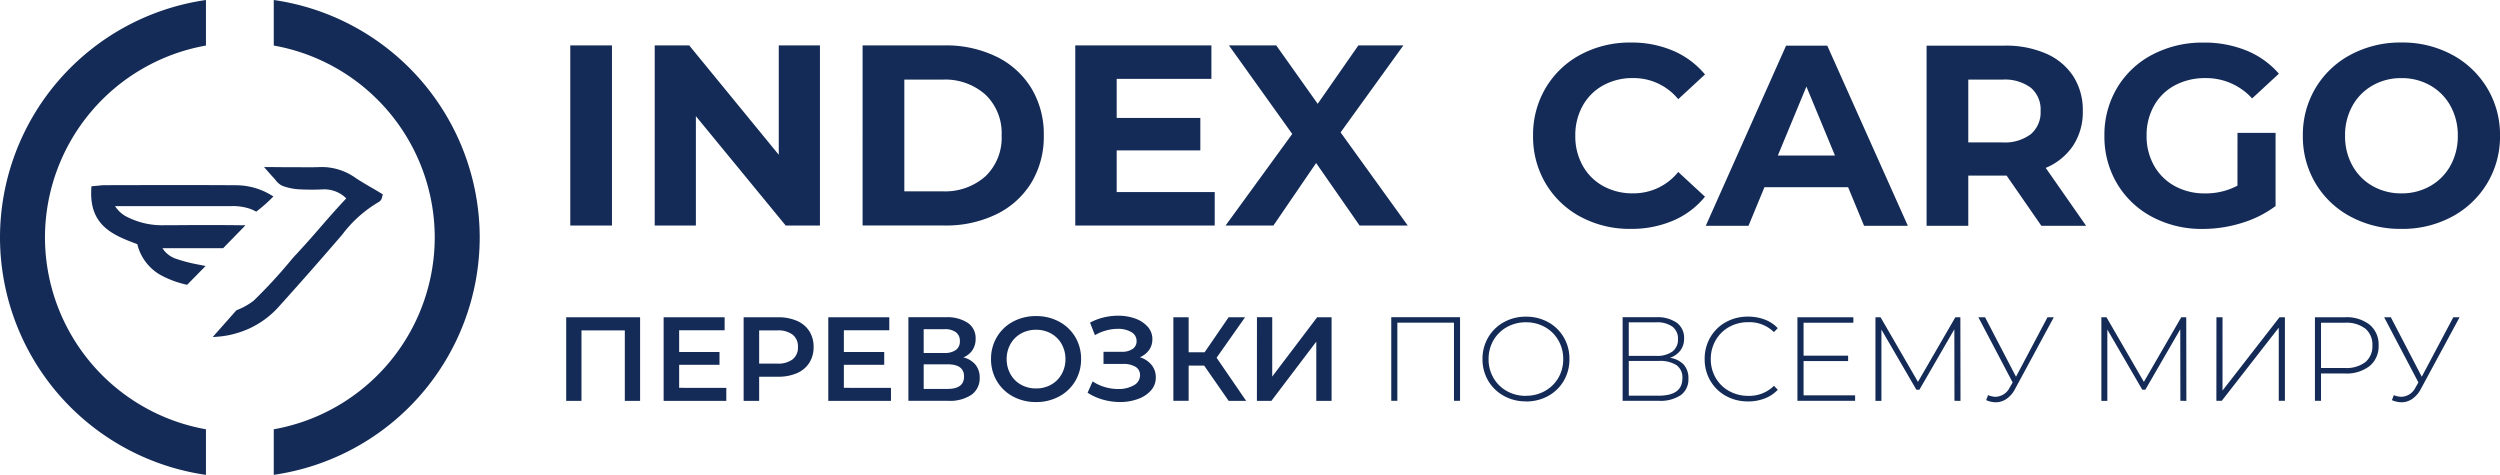 <svg xmlns="http://www.w3.org/2000/svg" viewBox="0 0 232.42 44.144"><path d="M53.017 4.22h3.876v16.749h-3.876zm23.211 0v16.749h-3.182L64.695 10.8v10.169h-3.828V4.22h3.206L72.4 14.389V4.22zm3.966 0h7.609a10.7 10.7 0 014.821 1.041 7.8 7.8 0 013.254 2.931 8.243 8.243 0 011.161 4.4 8.243 8.243 0 01-1.161 4.4 7.791 7.791 0 01-3.254 2.931 10.692 10.692 0 01-4.821 1.041h-7.609zm7.417 13.566a5.628 5.628 0 004.008-1.4 4.945 4.945 0 001.5-3.792 4.945 4.945 0 00-1.5-3.792 5.627 5.627 0 00-4.008-1.4h-3.537v10.384zm25.319.07v3.111H99.965V4.218h12.657v3.111h-8.805v3.636h7.776v3.015h-7.776v3.876zm13.47 3.113l-4.043-5.813-3.972 5.814h-4.448l6.2-8.518-5.886-8.231h4.4l3.852 5.431 3.78-5.431h4.187l-5.838 8.087 6.245 8.661zm20.565-.802a8.3 8.3 0 01-3.254-3.087 8.5 8.5 0 01-1.184-4.463 8.5 8.5 0 011.184-4.462 8.3 8.3 0 013.254-3.087 9.669 9.669 0 014.654-1.113 9.762 9.762 0 013.936.766 7.889 7.889 0 012.955 2.2l-2.488 2.3a5.351 5.351 0 00-4.211-1.962 5.6 5.6 0 00-2.776.682 4.85 4.85 0 00-1.9 1.9 5.591 5.591 0 00-.682 2.775 5.591 5.591 0 00.682 2.776 4.849 4.849 0 001.9 1.9 5.592 5.592 0 002.776.682 5.323 5.323 0 004.211-1.986l2.488 2.3a7.753 7.753 0 01-2.967 2.225 9.851 9.851 0 01-3.948.766 9.621 9.621 0 01-4.63-1.112zm24.849-2.764h-7.776l-1.484 3.589h-3.972l7.466-16.749h3.828l7.492 16.749h-4.07zm-1.22-2.943l-2.656-6.412-2.656 6.412zm19.188 6.532l-3.23-4.666h-3.565v4.666h-3.876V4.243h7.25a9.307 9.307 0 013.864.742 5.744 5.744 0 012.524 2.105 5.8 5.8 0 01.885 3.23 5.686 5.686 0 01-.9 3.218 5.684 5.684 0 01-2.548 2.07l3.757 5.384zm-.981-12.837a4.072 4.072 0 00-2.656-.754h-3.158v5.838h3.158a4.027 4.027 0 002.656-.765 2.661 2.661 0 00.909-2.154 2.654 2.654 0 00-.908-2.165zm19.213 4.2h3.541v6.8a10.118 10.118 0 01-3.158 1.579 12.267 12.267 0 01-3.613.55 9.8 9.8 0 01-4.69-1.113 8.289 8.289 0 01-3.266-3.087 8.5 8.5 0 01-1.184-4.463 8.5 8.5 0 011.184-4.462 8.248 8.248 0 013.29-3.087 9.981 9.981 0 014.737-1.113 10.375 10.375 0 014 .742 7.918 7.918 0 013.008 2.15l-2.488 2.3a5.757 5.757 0 00-4.331-1.89 5.915 5.915 0 00-2.847.67 4.8 4.8 0 00-1.938 1.891 5.558 5.558 0 00-.694 2.8 5.51 5.51 0 00.694 2.776 4.9 4.9 0 001.926 1.9 5.707 5.707 0 002.811.682 6.283 6.283 0 003.015-.718zm10.54 7.799a8.347 8.347 0 01-3.278-3.1 8.46 8.46 0 01-1.184-4.439 8.46 8.46 0 011.184-4.438 8.353 8.353 0 013.278-3.1 9.779 9.779 0 014.7-1.125 9.708 9.708 0 014.689 1.125 8.46 8.46 0 013.278 3.1 8.394 8.394 0 011.2 4.438 8.4 8.4 0 01-1.2 4.439 8.454 8.454 0 01-3.278 3.1 9.7 9.7 0 01-4.689 1.125 9.771 9.771 0 01-4.7-1.125zm7.382-2.859a4.9 4.9 0 001.878-1.9 5.591 5.591 0 00.682-2.776 5.592 5.592 0 00-.682-2.775 4.9 4.9 0 00-1.878-1.9 5.32 5.32 0 00-2.68-.682 5.318 5.318 0 00-2.68.682 4.891 4.891 0 00-1.878 1.9 5.592 5.592 0 00-.682 2.775 5.591 5.591 0 00.682 2.776 4.89 4.89 0 001.878 1.9 5.315 5.315 0 002.68.682 5.316 5.316 0 002.68-.682z" fill="#142b57"/><g fill="#142b57"><path d="M19.147 39.91A18.144 18.144 0 014.181 22.072 18.144 18.144 0 0119.147 4.234V0A22.33 22.33 0 000 22.072a22.33 22.33 0 0019.147 22.076zM25.451 0v4.234a18.144 18.144 0 0114.966 17.838A18.144 18.144 0 0125.451 39.91v4.234a22.33 22.33 0 0019.147-22.072A22.33 22.33 0 0025.451 0z"/><path d="M17.242 26.284c.035.009.069.018.1.023l1.45-1.478-.405-.08a14.4 14.4 0 01-2.032-.525 2.482 2.482 0 01-1.517-1.307h5.833q.89-.907 1.78-1.817c-.272 0-.544-.009-.816-.009-.686-.009-1.375-.015-2.061-.015-.95 0-1.9.006-2.828.012l-1.459.006h-.041a7.343 7.343 0 01-3.413-.743 2.827 2.827 0 01-1.4-1.345h11.111a5.057 5.057 0 011.719.251 3.721 3.721 0 01.535.237 13.108 13.108 0 001.367-1.2 6.136 6.136 0 00-.717-.38 6.224 6.224 0 00-2.5-.54 939.188 939.188 0 00-9.029-.012q-1.585 0-3.17.006a5.025 5.025 0 00-.521.035c-.1.012-.211.024-.339.033l-.249.023-.012.254c-.124 3.218 2.07 4.044 4.194 4.844l.069.026a4.345 4.345 0 002.377 2.988 8.885 8.885 0 001.795.667z"/><path d="M17.4 26.475l-.08-.014a1.61 1.61 0 01-.116-.026l-.173-.045a9.046 9.046 0 01-1.825-.678 4.5 4.5 0 01-2.439-3.011c-2.172-.817-4.416-1.665-4.287-4.992l.018-.39.383-.036c.128-.009.239-.02.335-.032a5.155 5.155 0 01.539-.036q1.585 0 3.169-.006a906.94 906.94 0 019.031.012 6.355 6.355 0 012.56.553 6.4 6.4 0 01.736.39l.167.1-.138.139a13.246 13.246 0 01-1.383 1.213l-.079.06-.088-.046a3.523 3.523 0 00-.512-.227 4.9 4.9 0 00-1.669-.242H10.696a2.817 2.817 0 001.213 1.052 7.187 7.187 0 003.342.726l1.5-.006a275.076 275.076 0 015.444.005l.626.008-2.077 2.128h-5.64a2.385 2.385 0 001.311 1 14.329 14.329 0 002.01.519l.689.135zm-8.6-8.872l-.006.119c-.12 3.106 1.927 3.876 4.094 4.691l.148.057.018.081a4.2 4.2 0 002.3 2.884 8.759 8.759 0 001.762.654l.171.044h.015l1.188-1.21-.122-.024a14.663 14.663 0 01-2.055-.531 2.623 2.623 0 01-1.606-1.388l-.1-.221h6.011l1.48-1.511h-.451a234.24 234.24 0 00-4.888 0l-1.5.006a7.49 7.49 0 01-3.484-.761 2.968 2.968 0 01-1.469-1.418l-.1-.22h11.353a5.19 5.19 0 011.771.26 3.549 3.549 0 01.467.2 13 13 0 001.131-.984c-.173-.1-.351-.19-.529-.27a6.037 6.037 0 00-2.436-.526c-3-.024-6.048-.018-9-.012-1.086 0-2.143.006-3.2.006a4.821 4.821 0 00-.5.034c-.1.012-.213.024-.344.033z"/><path d="M35.413 18.15l-.05.2a.48.48 0 01-.227.305 11.634 11.634 0 00-3.437 3.068l-.194.224c-2.18 2.525-4.006 4.6-5.749 6.525a8.19 8.19 0 01-3.737 2.345 8.285 8.285 0 01-1.882.342l.556-.628 1.378-1.554a6.267 6.267 0 001.132-.566c.159-.1.316-.21.469-.324.833-.623 3.928-4.31 3.931-4.286.808-.858 1.578-1.743 2.324-2.6.8-.915 1.621-1.858 2.487-2.767a3.137 3.137 0 00-2.327-.985 20.6 20.6 0 01-2.3-.006 5.065 5.065 0 01-1.471-.31 1.5 1.5 0 01-.573-.493c-.087-.1-.191-.221-.316-.351l-.531-.6s1.8.018 2.039.015c.336 0 2.168.027 2.736-.006a5.25 5.25 0 013.318.991 30.8 30.8 0 001.528.929c.229.135.46.271.689.41z"/><path d="M19.771 31.338l2.209-2.494.036-.014a6.109 6.109 0 001.1-.552c.148-.093.3-.2.459-.317a46.862 46.862 0 003.515-3.814c.218-.253.331-.384.4-.449a84.854 84.854 0 002.32-2.6l.082-.093c.738-.845 1.5-1.718 2.3-2.562a2.9 2.9 0 00-2.1-.84 20.808 20.808 0 01-2.319-.006 5.228 5.228 0 01-1.516-.32 1.63 1.63 0 01-.636-.537 8.172 8.172 0 00-.31-.345l-.767-.866h.35c.018 0 1.807.021 2.035.015h.57c.7.006 1.754.015 2.159-.009a5.407 5.407 0 013.412 1.016c.494.327 1.023.636 1.521.924l.175.1c.172.1.345.2.516.308l.307.187-.079.31a.629.629 0 01-.313.409 11.513 11.513 0 00-3.384 3.028l-.194.225a371.236 371.236 0 01-5.751 6.527 8.344 8.344 0 01-3.808 2.39 8.475 8.475 0 01-1.916.349zm2.391-2.231l-1.65 1.862a8.184 8.184 0 001.462-.3 8.031 8.031 0 003.667-2.3 370.54 370.54 0 005.747-6.522l.194-.224a11.745 11.745 0 013.484-3.1.336.336 0 00.147-.206l.022-.086-.11-.067c-.17-.1-.342-.2-.513-.305l-.174-.1c-.5-.29-1.034-.6-1.535-.933a5.1 5.1 0 00-3.222-.966c-.416.024-1.478.015-2.18.009h-.564c-.171 0-1.154-.007-1.692-.012l.3.337c.123.128.229.249.318.354a1.378 1.378 0 00.509.447 4.918 4.918 0 001.425.3 20.444 20.444 0 002.284.006 3.271 3.271 0 012.437 1.008l.119.107-.11.115c-.834.875-1.63 1.787-2.4 2.669l-.081.093a85.158 85.158 0 01-2.328 2.609l-.04.043c-.062.07-.2.226-.347.4a46.463 46.463 0 01-3.564 3.86 6.965 6.965 0 01-.479.331 6.453 6.453 0 01-1.126.573z"/></g><path d="M59.509 29.496v7.77h-1.421v-6.549h-4.029v6.549h-1.421v-7.77zm8.015 6.561v1.21h-5.828v-7.77h5.672v1.21h-4.229v2.02h3.752v1.187h-3.752v2.142zm4.807-6.561a4.3 4.3 0 011.759.333 2.558 2.558 0 011.149.955 2.671 2.671 0 01.4 1.476 2.678 2.678 0 01-.4 1.471 2.546 2.546 0 01-1.149.96 4.3 4.3 0 01-1.759.333h-1.754v2.242h-1.443v-7.77zm-.067 4.307a2.217 2.217 0 001.432-.4 1.393 1.393 0 00.488-1.143 1.393 1.393 0 00-.488-1.143 2.217 2.217 0 00-1.432-.4h-1.687v3.086zm10.568 2.254v1.21h-5.828v-7.77h5.672v1.21h-4.224v2.02h3.752v1.187h-3.752v2.142zm6.727-2.831a2.1 2.1 0 011.132.683 1.86 1.86 0 01.389 1.2 1.87 1.87 0 01-.755 1.587 3.6 3.6 0 01-2.187.566h-3.686v-7.77h3.475a3.474 3.474 0 012.043.522 1.706 1.706 0 01.732 1.48 1.865 1.865 0 01-.294 1.055 1.84 1.84 0 01-.849.677zm-3.685-.411h1.932a1.743 1.743 0 001.065-.281.966.966 0 00.366-.821.981.981 0 00-.366-.827 1.717 1.717 0 00-1.066-.283h-1.932zm2.22 3.341q1.532 0 1.532-1.154 0-1.132-1.532-1.132h-2.22v2.287zm8.226 1.221a4.431 4.431 0 01-2.142-.516 3.823 3.823 0 01-1.5-1.432 3.934 3.934 0 01-.544-2.048 3.934 3.934 0 01.544-2.047 3.823 3.823 0 011.5-1.432 4.431 4.431 0 012.142-.516 4.431 4.431 0 012.142.516 3.835 3.835 0 011.5 1.426 3.926 3.926 0 01.544 2.054 3.926 3.926 0 01-.546 2.052 3.835 3.835 0 01-1.5 1.426 4.431 4.431 0 01-2.141.518zm0-1.265a2.8 2.8 0 001.4-.35 2.529 2.529 0 00.977-.977 2.8 2.8 0 00.355-1.4 2.8 2.8 0 00-.355-1.4 2.529 2.529 0 00-.977-.977 2.8 2.8 0 00-1.4-.35 2.8 2.8 0 00-1.4.35 2.529 2.529 0 00-.977.977 2.8 2.8 0 00-.355 1.4 2.8 2.8 0 00.355 1.4 2.529 2.529 0 00.977.977 2.8 2.8 0 001.399.35zm9.646-2.9a2.21 2.21 0 011.093.716 1.8 1.8 0 01.394 1.16 1.779 1.779 0 01-.455 1.216 2.914 2.914 0 01-1.216.794 4.806 4.806 0 01-1.66.278 5.828 5.828 0 01-1.56-.216 5.17 5.17 0 01-1.449-.649l.466-1.055a4.07 4.07 0 001.132.527 4.343 4.343 0 001.232.183 2.832 2.832 0 001.46-.344 1.054 1.054 0 00.583-.944.863.863 0 00-.422-.777 2.174 2.174 0 00-1.163-.267h-1.81v-1.13h1.7a1.688 1.688 0 001.01-.266.846.846 0 00.366-.722.938.938 0 00-.494-.844 2.4 2.4 0 00-1.26-.3 4.124 4.124 0 00-1.077.15 4.186 4.186 0 00-1.043.438l-.455-1.166a5.271 5.271 0 011.271-.483 5.722 5.722 0 011.338-.161 4.6 4.6 0 011.593.266 2.775 2.775 0 011.16.76 1.7 1.7 0 01.433 1.16 1.687 1.687 0 01-.311 1.01 1.987 1.987 0 01-.856.669zm5.983.777h-1.443v3.275h-1.421v-7.77h1.421v3.253h1.487l2.231-3.253h1.528l-2.649 3.765 2.749 4.008h-1.627zm4.907-4.5h1.421v5.517l4.175-5.51h1.343v7.77h-1.422v-5.505l-4.174 5.506h-1.347zm18.882 0v7.77h-.566v-7.26h-5.262v7.26h-.566v-7.77zm6.128 7.826a4.151 4.151 0 01-2.065-.516 3.8 3.8 0 01-1.449-1.408 3.9 3.9 0 01-.527-2.009 3.9 3.9 0 01.527-2.01 3.8 3.8 0 011.449-1.415 4.151 4.151 0 012.065-.516 4.187 4.187 0 012.065.511 3.762 3.762 0 011.449 1.41 3.919 3.919 0 01.527 2.02 3.919 3.919 0 01-.527 2.02 3.762 3.762 0 01-1.449 1.41 4.187 4.187 0 01-2.066.51zm0-.522a3.533 3.533 0 001.765-.444 3.271 3.271 0 001.243-1.215 3.414 3.414 0 00.455-1.748 3.414 3.414 0 00-.455-1.752 3.271 3.271 0 00-1.243-1.227 3.533 3.533 0 00-1.765-.444 3.564 3.564 0 00-1.771.444 3.26 3.26 0 00-1.249 1.227 3.414 3.414 0 00-.455 1.748 3.414 3.414 0 00.455 1.752 3.26 3.26 0 001.249 1.227 3.564 3.564 0 001.77.44zm13.365-3.53a2.167 2.167 0 011.3.633 1.871 1.871 0 01.438 1.3 1.81 1.81 0 01-.7 1.532 3.393 3.393 0 01-2.076.533h-3.341v-7.77h3.13a3.121 3.121 0 011.9.511 1.719 1.719 0 01.683 1.465 1.784 1.784 0 01-.355 1.132 2.027 2.027 0 01-.979.672zm-3.808-.178h2.553a2.425 2.425 0 001.5-.4 1.366 1.366 0 00.522-1.154 1.378 1.378 0 00-.522-1.166 2.425 2.425 0 00-1.5-.4h-2.553zm2.786 3.7q2.2 0 2.2-1.621a1.387 1.387 0 00-.555-1.221 2.865 2.865 0 00-1.643-.389h-2.786v3.23zm8.3.533a4.156 4.156 0 01-2.059-.511 3.773 3.773 0 01-1.443-1.41 3.919 3.919 0 01-.527-2.02 3.919 3.919 0 01.527-2.02 3.773 3.773 0 011.443-1.41 4.156 4.156 0 012.059-.511 4.312 4.312 0 011.554.272 3.2 3.2 0 011.21.8l-.355.366a3.253 3.253 0 00-2.387-.921 3.6 3.6 0 00-1.776.444 3.249 3.249 0 00-1.251 1.237 3.414 3.414 0 00-.455 1.748 3.414 3.414 0 00.455 1.748 3.249 3.249 0 001.254 1.227 3.6 3.6 0 001.776.444 3.255 3.255 0 002.387-.932l.355.366a3.25 3.25 0 01-1.216.81 4.248 4.248 0 01-1.547.277zm9.957-.566v.511h-5.362v-7.77h5.2v.511h-4.629v3.064h4.141v.5h-4.141v3.186zm9.236.511l-.011-6.649-3.249 5.62h-.278l-3.252-5.594v6.627h-.555v-7.77h.477l3.475 6.005 3.475-6.005h.468l.011 7.77zm9.236-7.77l-3.586 6.641a2.544 2.544 0 01-.816.955 1.794 1.794 0 01-1 .311 2.312 2.312 0 01-.888-.2l.178-.466a1.871 1.871 0 00.71.155 1.518 1.518 0 001.31-.877l.266-.455-3.186-6.061h.622l2.875 5.528 2.929-5.528zm11.767 7.77l-.011-6.649-3.249 5.62h-.278l-3.252-5.595v6.627h-.555v-7.77h.477l3.475 6.005 3.475-6.005h.465l.011 7.77zm3.352-7.77h.566v6.816l5.3-6.816h.5v7.77h-.571v-6.8l-5.3 6.8h-.5zm11.944 0a3.484 3.484 0 012.3.694 2.37 2.37 0 01.833 1.926 2.358 2.358 0 01-.833 1.915 3.484 3.484 0 01-2.3.694h-2.22v2.542h-.566v-7.77zm0 4.718a2.9 2.9 0 001.9-.544 1.906 1.906 0 00.655-1.554 1.923 1.923 0 00-.655-1.56 2.882 2.882 0 00-1.9-.549h-2.22v4.21zm10.661-4.715l-3.586 6.638a2.544 2.544 0 01-.816.955 1.794 1.794 0 01-1 .311 2.312 2.312 0 01-.888-.2l.178-.466a1.871 1.871 0 00.71.155 1.518 1.518 0 001.31-.877l.266-.455-3.186-6.061h.622l2.875 5.528 2.931-5.528z" fill="#142b57"/></svg>